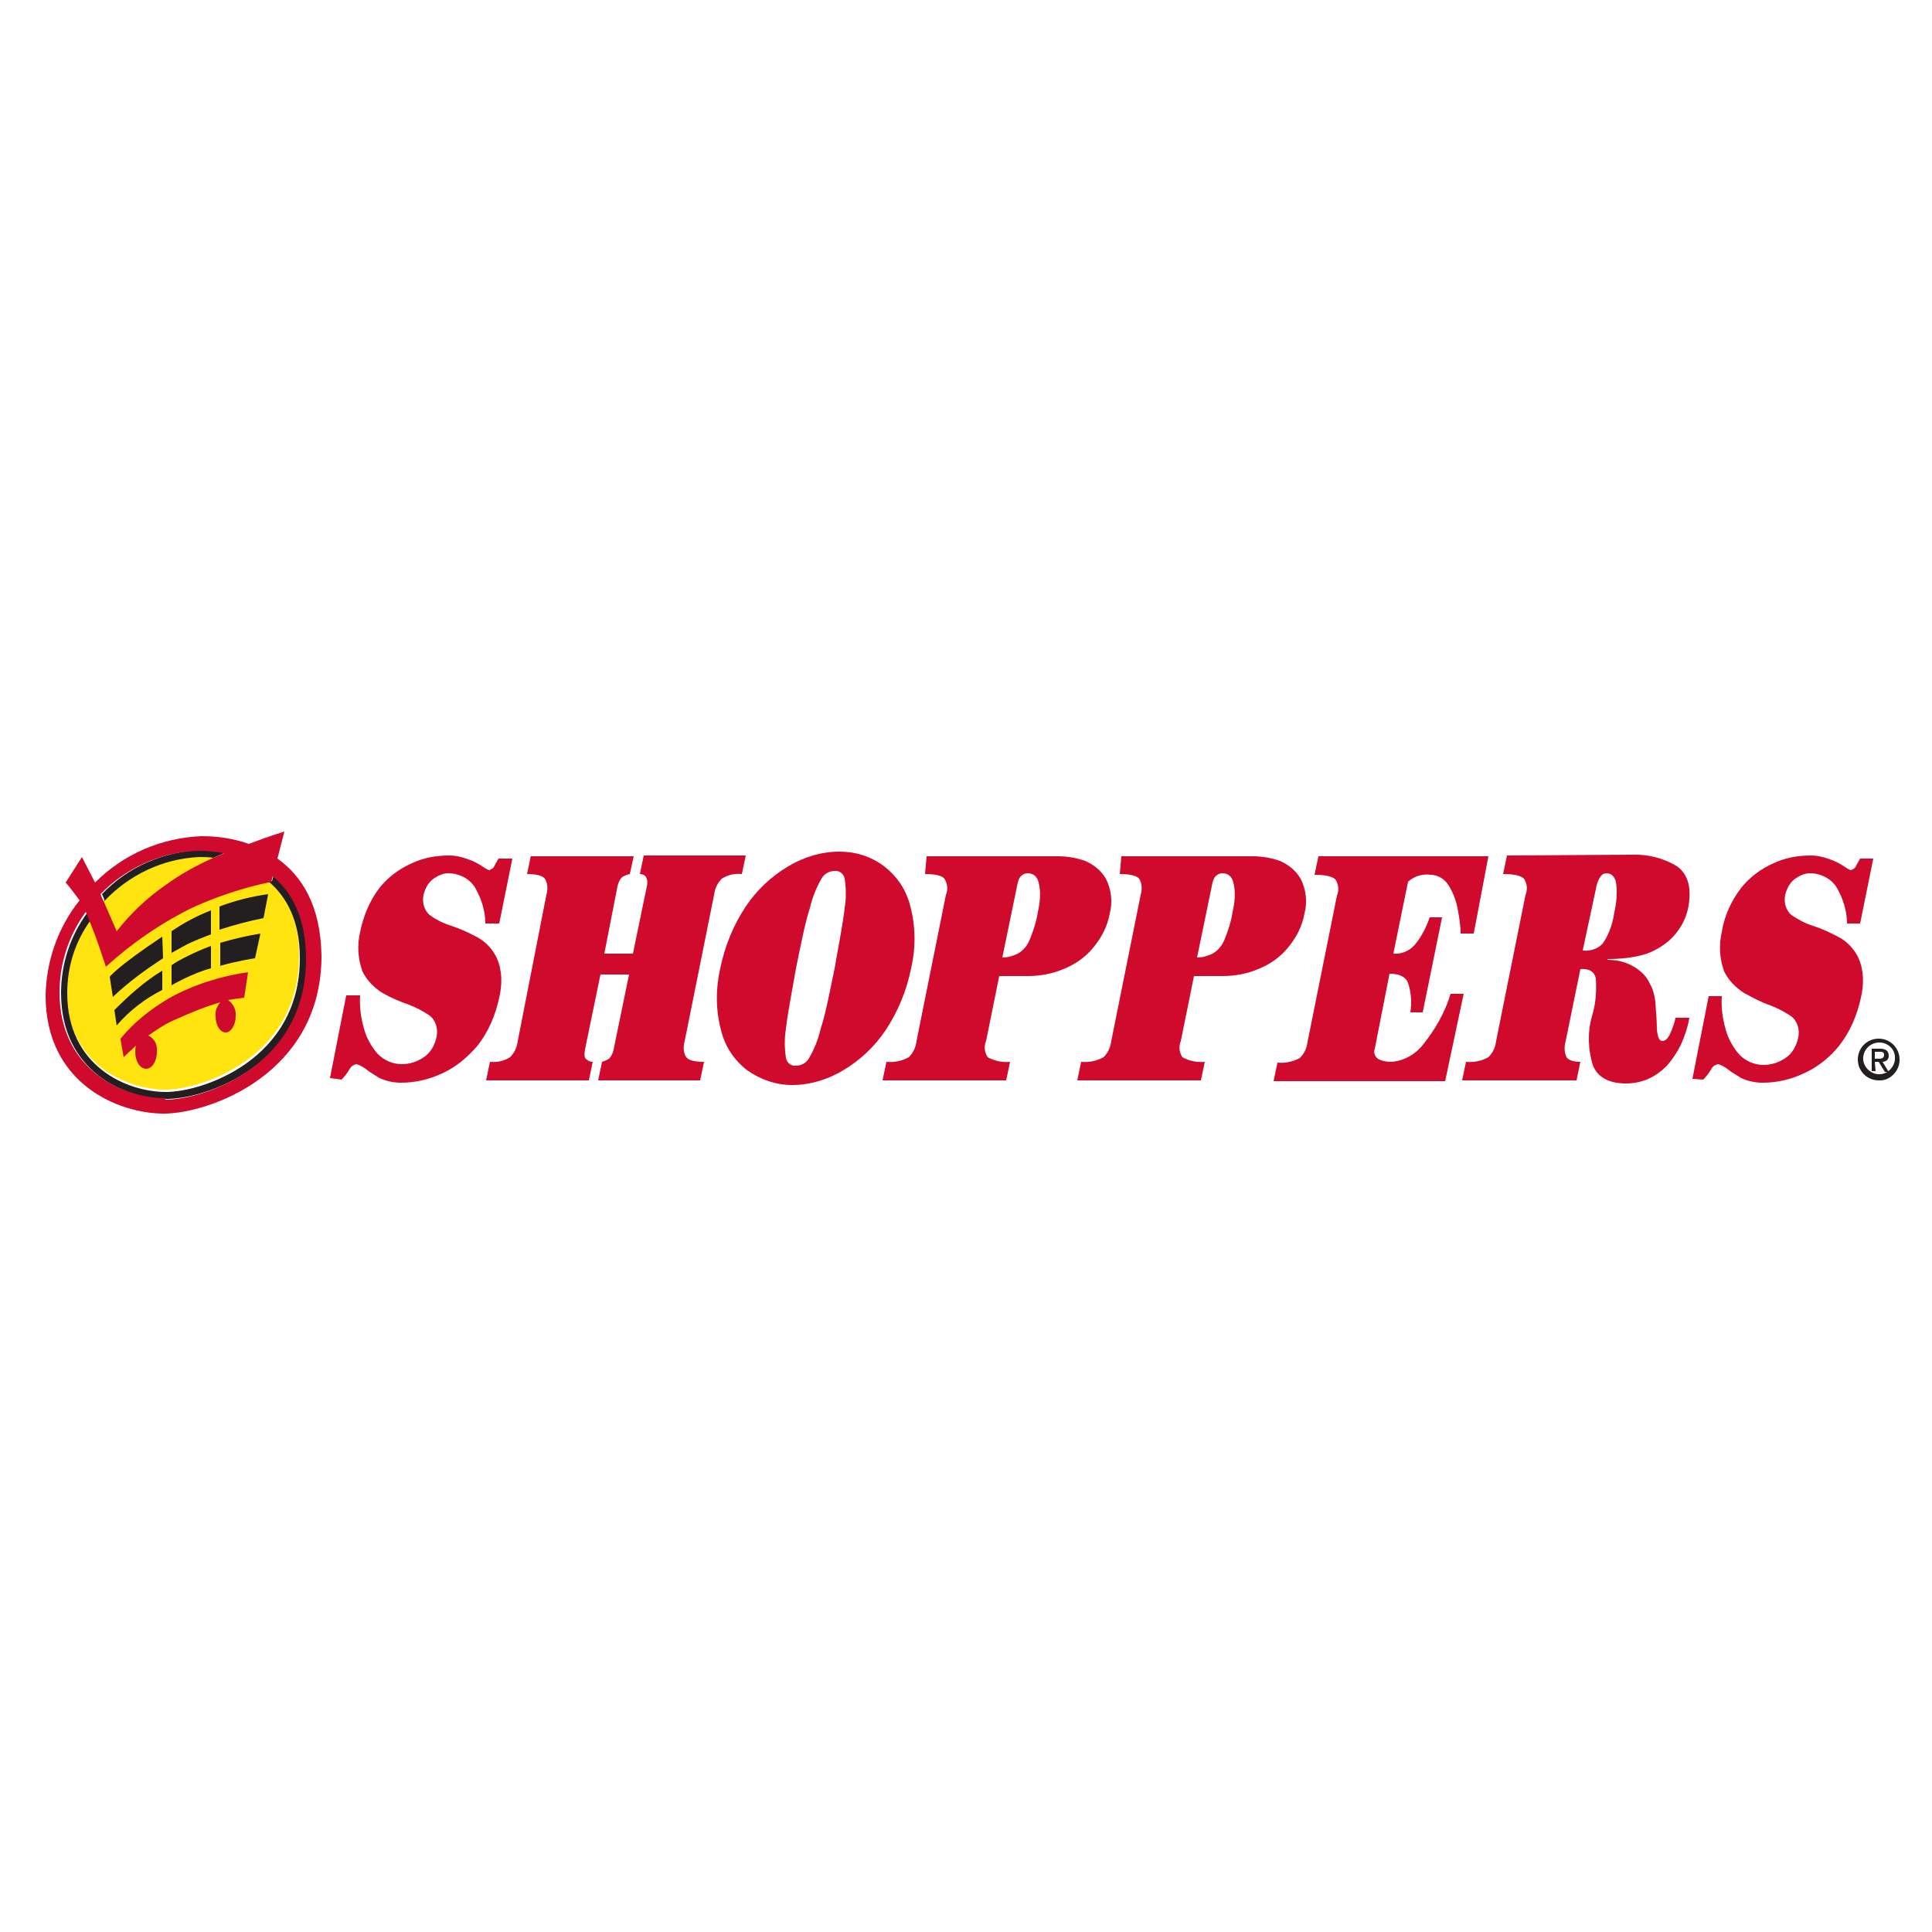 <?xml version="1.0" encoding="utf-8"?>
<!-- Generator: Adobe Illustrator 21.1.0, SVG Export Plug-In . SVG Version: 6.00 Build 0)  -->
<svg version="1.1" id="Layer_1" xmlns="http://www.w3.org/2000/svg" xmlns:xlink="http://www.w3.org/1999/xlink" x="0px" y="0px"
	 viewBox="0 0 250 250" style="enable-background:new 0 0 250 250;" xml:space="preserve">
<style type="text/css">
	.st0{fill:#FFE40F;}
	.st1{fill:#231F20;}
	.st2{fill:#CF0A2C;}
</style>
<title>Grocery</title>
<path class="st0" d="M25.7,110.9c-8,0-17.1,7.4-17.1,17.3c0,9.4,7.7,12.8,12.8,12.8c4.6,0,17.3-4.1,17.3-17.3
	c0-12.3-10.8-12.9-13-12.9"/>
<path class="st1" d="M28.4,125c2.5-0.7,4.6-1,4.6-1l0.7-3.2c-1.8,0.3-3.5,0.7-5.2,1.2V125z M27.3,117.8c-1.8,0.7-3.5,1.6-5.1,2.7
	v2.8c0.7-0.4,1.3-0.7,2-1.1c1-0.5,2.1-0.9,3.1-1.3L27.3,117.8z M22.2,124.9v2.6c0.5-0.3,1.1-0.6,1.7-0.9c1.1-0.5,2.2-1,3.4-1.3v-2.9
	c-1.6,0.6-3.1,1.3-4.5,2.1L22.2,124.9 M34.7,115.7c-2.1,0.3-4.2,0.8-6.3,1.6v3c1.9-0.6,3.7-1.1,5.7-1.5L34.7,115.7z M15.1,132.7
	c1.6-1.9,3.7-3.5,5.9-4.6v-2.5c-2.3,1.4-4.3,3.2-6.2,5.1L15.1,132.7z M21,121.2c-6,4-6.8,5.2-6.8,5.2l0.4,2.6c2-1.9,4.2-3.5,6.5-5
	L21,121.2z M35.4,113.3l-0.2,0.7l-0.4,0.1c2.2,1.9,4,4.9,4,9.9c0,13.2-12.7,17.3-17.3,17.3c-5.2,0-12.8-3.4-12.8-12.8
	c0-3.4,1-6.6,3-9.4l-0.1-0.3c-0.1-0.2-0.2-0.5-0.3-0.7c-2.2,3-3.4,6.6-3.4,10.4c0,10.1,8.2,13.7,13.7,13.7c4.9,0,18.2-4.3,18.2-18.2
	C39.7,118.6,37.8,115.3,35.4,113.3 M13.5,116.6c3.2-3.4,7.6-5.5,12.3-5.7c0.6,0,1.2,0,1.8,0.1l1.6-0.7c-1.1-0.2-2.2-0.3-3.3-0.3
	c-4.8,0.2-9.4,2.2-12.7,5.7l0.3,0.7L13.5,116.6"/>
<path class="st2" d="M35.9,111.1l0.9-3.5c0,0-2,0.6-4.6,1.6c-2-0.7-4-1-6.1-1c-5.2,0.2-10.1,2.3-13.8,6c-0.6-1.2-1.2-2.3-1.7-3.3
	l-2.1,3.3c0.6,0.7,1.2,1.5,1.8,2.3c-2.8,3.5-4.3,7.8-4.4,12.3c0,11.5,9.5,15.3,15.3,15.3s20.4-5.1,20.4-20.4
	C41.5,117.1,39,113.3,35.9,111.1 M25.7,110.1c1.1,0,2.2,0.1,3.3,0.3l-1.6,0.7c-2,0.9-4,2-5.8,3.3c-2.5,1.7-4.7,3.8-6.5,6.1
	c0,0-0.7-1.6-1.7-3.9l-0.1-0.2l-0.3-0.7C16.3,112.3,20.9,110.2,25.7,110.1 M21.4,142.1c-5.5,0-13.7-3.7-13.7-13.7
	c0-3.7,1.2-7.4,3.4-10.4c0.1,0.2,0.2,0.5,0.3,0.7l0.1,0.3c1,2.3,2.2,6.1,2.2,6.1c3.4-3.1,7.2-5.7,11.3-7.7c3.1-1.4,6.4-2.5,9.7-3.2
	l0.4-0.1l0.2-0.7c2.4,2,4.3,5.3,4.3,10.7c0,13.9-13.3,18.2-18.2,18.2 M15.6,134.5l0.4,2.3c0,0,0.6-0.6,1.6-1.5
	c-0.1,0.3-0.1,0.5-0.1,0.8c0,1.2,0.6,2.2,1.4,2.2c0.8,0,1.4-1,1.4-2.2c0.1-0.9-0.3-1.7-1.1-2.1c1-0.7,2-1.4,3.1-1.9
	c2-0.9,4.1-1.8,6.2-2.4c-0.4,0.5-0.7,1.1-0.6,1.8c0,1.2,0.6,2.1,1.3,2.1c0.7,0,1.3-1,1.3-2.1c0.1-0.8-0.3-1.6-1-2.1
	c0.7-0.1,1.3-0.2,2.1-0.3l0.5-3.3c-3.5,0.5-7,1.6-10.1,3.3c-2.4,1.4-4.6,3.1-6.4,5.3"/>
<path class="st2" d="M44.2,139.7c0.4-0.4,0.7-0.8,1-1.3c0.2-0.4,0.5-0.6,0.9-0.7c0.4,0.1,0.8,0.3,1.2,0.6c0.6,0.5,1.2,0.8,1.8,1.2
	c0.9,0.4,1.8,0.6,2.8,0.6c1.8,0,3.6-0.4,5.3-1.2c1.8-0.8,3.3-2.1,4.6-3.6c1.4-1.8,2.3-3.9,2.8-6.2c0.4-1.7,0.4-3.5-0.3-5.1
	c-0.5-1.1-1.4-2.1-2.5-2.7c-1.1-0.6-2.2-1.1-3.4-1.5c-1-0.3-2-0.8-2.8-1.4c-0.7-0.6-1-1.6-0.8-2.6c0.2-0.8,0.6-1.6,1.3-2.1
	c0.6-0.4,1.2-0.7,1.9-0.7c1.4,0,2.8,0.7,3.5,1.9c0.8,1.4,1.3,3,1.3,4.6h1.8l1.7-8.4h-1.8l-0.5,0.9c-0.1,0.3-0.4,0.5-0.7,0.6
	c-0.3-0.1-0.6-0.3-0.9-0.5c-0.6-0.4-1.2-0.7-1.8-0.9c-0.8-0.3-1.6-0.5-2.5-0.5c-1.7,0-3.3,0.3-4.8,1c-1.6,0.7-3.1,1.8-4.2,3.2
	c-1.3,1.7-2.1,3.7-2.5,5.7c-0.4,1.7-0.3,3.4,0.3,5.1c0.6,1.2,1.5,2.1,2.6,2.8c1.1,0.6,2.2,1.1,3.4,1.5c1,0.4,2,0.9,2.8,1.5
	c0.7,0.6,1,1.7,0.8,2.6c-0.2,1.1-0.8,2.2-1.8,2.8c-0.8,0.5-1.7,0.8-2.7,0.8c-1.2,0-2.3-0.5-3.1-1.3c-0.8-0.9-1.5-2.1-1.8-3.3
	c-0.4-1.4-0.6-2.8-0.5-4.3h-1.8l-2.1,10.7L44.2,139.7z"/>
<path class="st2" d="M68.7,110.7l-0.5,2.4c1.2,0,2,0.2,2.3,0.6c0.4,0.6,0.4,1.4,0.2,2.1L67,134.7c-0.1,0.8-0.4,1.5-1,2.1
	c-0.8,0.5-1.7,0.7-2.6,0.6l-0.5,2.4h13.3l0.5-2.4c-0.3,0-0.6-0.1-0.9-0.4c-0.2-0.2-0.2-0.6-0.1-1.2l2-9.7h3.7l-2,9.7
	c-0.1,0.5-0.3,0.9-0.6,1.2c-0.3,0.2-0.6,0.3-0.9,0.4l-0.5,2.4h13.2l0.5-2.4c-1.2,0-2-0.2-2.3-0.6c-0.4-0.6-0.4-1.4-0.2-2.1l3.8-18.9
	c0.1-0.8,0.4-1.5,1-2.1c0.8-0.5,1.7-0.7,2.6-0.6l0.5-2.4H83.3l-0.5,2.4c0.3,0,0.6,0.1,0.8,0.4c0.2,0.4,0.2,0.8,0.1,1.2l-1.8,8.7
	h-3.7l1.7-8.7c0.1-0.5,0.3-0.9,0.6-1.2c0.3-0.2,0.6-0.3,1-0.4l0.5-2.3H68.7z"/>
<path class="st2" d="M189.4,128.6h-1.7c-0.7,2.4-2,4.6-3.5,6.5c-1,1.3-2.5,2.2-4.2,2.3c-0.6,0-1.2-0.1-1.7-0.4
	c-0.4-0.3-0.6-0.8-0.4-1.3l1.9-9.7c1.3,0,2.1,0.4,2.4,1.2c0.4,1.2,0.5,2.5,0.3,3.8h1.6l2.5-12.3H185c-0.4,1.2-1,2.4-1.8,3.4
	c-0.7,0.9-1.8,1.4-2.9,1.3l1.9-9.3c0.3-0.3,0.7-0.5,1.1-0.7c0.6-0.2,1.2-0.3,1.8-0.2c0.9,0,1.8,0.5,2.3,1.3c0.6,0.9,1,2,1.2,3
	c0.2,1.1,0.4,2.2,0.4,3.3h1.7l1.9-10h-22l-0.5,2.4c1.4,0,2.3,0.2,2.7,0.6c0.4,0.6,0.5,1.4,0.2,2.1l-3.8,18.9c-0.1,0.8-0.4,1.5-1,2.1
	c-0.9,0.5-1.9,0.7-2.9,0.6l-0.5,2.4H187L189.4,128.6z"/>
<path class="st2" d="M220.4,139.7c0.4-0.4,0.7-0.8,1-1.3c0.2-0.4,0.5-0.6,0.9-0.7c0.4,0.1,0.8,0.3,1.2,0.6c0.6,0.5,1.2,0.8,1.8,1.2
	c0.9,0.4,1.8,0.6,2.8,0.6c1.8,0,3.6-0.4,5.3-1.2c1.8-0.8,3.4-2.1,4.6-3.6c1.4-1.8,2.3-3.9,2.8-6.2c0.4-1.7,0.4-3.5-0.3-5.1
	c-0.5-1.1-1.4-2.1-2.5-2.7c-1.1-0.6-2.2-1.1-3.4-1.5c-1-0.3-1.9-0.8-2.8-1.4c-0.7-0.6-1-1.6-0.8-2.6c0.2-0.8,0.6-1.6,1.3-2.1
	c0.6-0.4,1.2-0.7,1.9-0.7c1.4,0,2.8,0.7,3.5,1.9c0.8,1.4,1.3,3,1.3,4.6h1.7l1.7-8.4h-1.7l-0.5,0.9c-0.1,0.3-0.4,0.5-0.7,0.6
	c-0.3-0.1-0.6-0.3-0.9-0.5c-0.6-0.4-1.2-0.7-1.8-0.9c-0.8-0.3-1.6-0.5-2.5-0.5c-1.7,0-3.3,0.3-4.8,1c-1.6,0.7-3.1,1.8-4.2,3.2
	c-1.3,1.7-2.2,3.7-2.5,5.7c-0.4,1.7-0.3,3.4,0.3,5.1c0.6,1.2,1.5,2.1,2.6,2.8c1.1,0.6,2.2,1.2,3.4,1.6c1,0.4,2,0.9,2.8,1.5
	c0.7,0.6,1,1.7,0.8,2.6c-0.2,1.1-0.8,2.2-1.8,2.8c-0.8,0.5-1.7,0.8-2.7,0.8c-1.2,0-2.3-0.5-3.1-1.3c-0.8-0.9-1.5-2.1-1.8-3.3
	c-0.4-1.4-0.6-2.8-0.5-4.3h-1.7l-2.1,10.7L220.4,139.7z"/>
<path class="st2" d="M103,137.9c-0.6,0.1-1.2-0.4-1.3-1c-0.2-1.3-0.2-2.6,0-3.8c0.2-1.8,0.7-4.4,1.3-7.8c0.7-3.4,1.2-6,1.8-7.8
	c0.3-1.3,0.8-2.6,1.5-3.8c0.3-0.6,1-1,1.7-1c0.6-0.1,1.2,0.4,1.3,1c0.2,1.3,0.2,2.6,0,3.8c-0.2,1.8-0.7,4.4-1.3,7.8
	c-0.7,3.4-1.2,6-1.8,7.8c-0.3,1.3-0.8,2.6-1.5,3.8C104.4,137.5,103.7,137.9,103,137.9 M108.6,110.2c-2.3,0-4.6,0.7-6.6,1.9
	c-2.2,1.3-4.1,3.1-5.5,5.2c-1.6,2.4-2.7,5.1-3.3,8c-0.6,2.6-0.6,5.4,0.1,8c0.5,2.1,1.7,3.9,3.4,5.2c1.7,1.2,3.7,1.9,5.8,1.9
	c2.3,0,4.6-0.7,6.6-1.9c2.2-1.3,4.1-3.1,5.5-5.2c1.6-2.4,2.7-5.1,3.3-8c0.6-2.6,0.6-5.4-0.1-8c-0.5-2.1-1.7-3.9-3.4-5.2
	C112.7,110.8,110.7,110.2,108.6,110.2"/>
<path class="st2" d="M131.7,114.2c0.1-0.3,0.2-0.7,0.5-0.9c0.2-0.2,0.5-0.3,0.8-0.3c0.7,0,1.2,0.4,1.4,1.2c0.3,1.2,0.2,2.5-0.1,3.8
	c-0.2,1.3-0.6,2.5-1.1,3.7c-0.3,0.7-0.8,1.3-1.5,1.7c-0.6,0.3-1.3,0.5-2,0.5L131.7,114.2z M119.7,113.1c1.3,0,2.2,0.2,2.5,0.6
	c0.4,0.6,0.5,1.4,0.2,2.1l-3.8,18.9c-0.1,0.8-0.4,1.5-1,2.1c-0.9,0.5-1.9,0.7-2.9,0.6l-0.5,2.4h16l0.5-2.4c-1,0.1-2-0.1-2.9-0.6
	c-0.4-0.6-0.5-1.4-0.2-2.1l1.7-8.4h3.7c1.6,0,3.2-0.3,4.6-0.9c1.5-0.6,2.8-1.5,3.8-2.7c1.1-1.3,1.9-2.8,2.2-4.5
	c0.4-1.5,0.2-3.1-0.5-4.5c-0.6-1-1.5-1.8-2.7-2.3c-1.1-0.4-2.3-0.6-3.5-0.6h-17L119.7,113.1z"/>
<path class="st2" d="M156.9,114.2c0.1-0.3,0.2-0.7,0.5-0.9c0.2-0.2,0.5-0.3,0.8-0.3c0.7,0,1.2,0.4,1.4,1.2c0.3,1.2,0.2,2.5-0.1,3.8
	c-0.2,1.3-0.6,2.5-1.1,3.7c-0.3,0.7-0.8,1.3-1.5,1.7c-0.6,0.3-1.3,0.5-2,0.5L156.9,114.2z M144.9,113.1c1.3,0,2.2,0.2,2.5,0.6
	c0.4,0.6,0.4,1.4,0.2,2.1l-3.8,18.9c-0.1,0.8-0.4,1.5-1,2.1c-0.9,0.5-1.9,0.7-2.9,0.6l-0.5,2.4h16l0.5-2.4c-1,0.1-2-0.1-2.9-0.6
	c-0.4-0.6-0.5-1.4-0.2-2.1l1.7-8.4h3.7c1.6,0,3.2-0.3,4.6-0.9c1.5-0.6,2.8-1.5,3.8-2.7c1.1-1.3,1.9-2.8,2.2-4.5
	c0.4-1.5,0.2-3.1-0.5-4.5c-0.6-1-1.5-1.8-2.7-2.3c-1.1-0.4-2.3-0.6-3.5-0.6h-17L144.9,113.1z"/>
<path class="st2" d="M206.6,114.6c0.1-0.5,0.3-0.9,0.6-1.3c0.2-0.2,0.4-0.3,0.7-0.3c0.6,0,1,0.4,1.2,1.1c0.2,1.3,0.1,2.6-0.2,3.9
	c-0.2,1.5-0.7,2.9-1.5,4.1c-0.7,0.7-1.6,1-2.6,0.9L206.6,114.6z M195,110.7l-0.5,2.4c1.4,0,2.3,0.2,2.7,0.6c0.4,0.6,0.5,1.4,0.2,2.1
	l-3.8,18.9c-0.1,0.8-0.4,1.5-1,2.1c-0.9,0.5-1.9,0.7-2.9,0.6l-0.5,2.4H204l0.5-2.4c-0.9,0-1.5-0.2-1.8-0.6c-0.3-0.7-0.3-1.4-0.1-2.1
	l1.9-9.3c1.1-0.1,1.8,0.3,2,1.2c0.1,1.7,0,3.3-0.5,4.9c-0.6,2.1-0.5,4.3,0.1,6.3c0.6,1.6,2.1,2.4,4.3,2.4c1,0,2-0.2,2.9-0.6
	c0.9-0.4,1.7-1,2.4-1.7c0.7-0.8,1.3-1.7,1.8-2.7c0.5-1.1,0.9-2.3,1.1-3.5h-1.8c-0.1,0.7-0.4,1.4-0.7,2.1c-0.3,0.6-0.6,0.9-1,0.9
	c-0.4,0-0.6-0.5-0.7-1.5c0-1-0.1-2.2-0.2-3.6c-0.1-0.8-0.3-1.6-0.7-2.3c-0.4-0.9-1.1-1.6-1.9-2.1c-1.1-0.7-2.3-1-3.6-1v-0.1
	c1.3,0,2.7-0.1,4-0.4c1.5-0.3,2.8-1,4-2c1.3-1.2,2.2-2.7,2.5-4.5c0.4-2.4-0.1-4.1-1.5-5.1c-1.8-1.1-3.9-1.6-6-1.5L195,110.7z"/>
<path class="st1" d="M245.2,137.1c-0.1,1.1-1.1,2-2.2,1.9c-1.1-0.1-2-1.1-1.9-2.2c0.1-1.1,1-1.9,2.1-1.9c1.1,0,2.1,0.9,2,2.1
	C245.2,137.1,245.2,137.1,245.2,137.1 M245.8,137.1c0-1.5-1.2-2.7-2.7-2.7s-2.7,1.2-2.7,2.7s1.2,2.7,2.7,2.7
	c1.4,0.1,2.6-1.1,2.7-2.5C245.8,137.3,245.8,137.2,245.8,137.1 M242.6,137v-0.9h0.6c0.3,0,0.6,0,0.6,0.4c0,0.4-0.3,0.5-0.7,0.5
	L242.6,137z M242.6,137.4h0.5l0.8,1.3h0.5l-0.8-1.3c0.4,0,0.8-0.3,0.8-0.7c0,0,0,0,0-0.1c0-0.6-0.4-0.9-1.1-0.9h-1.1v2.9h0.5
	L242.6,137.4z"/>
</svg>

